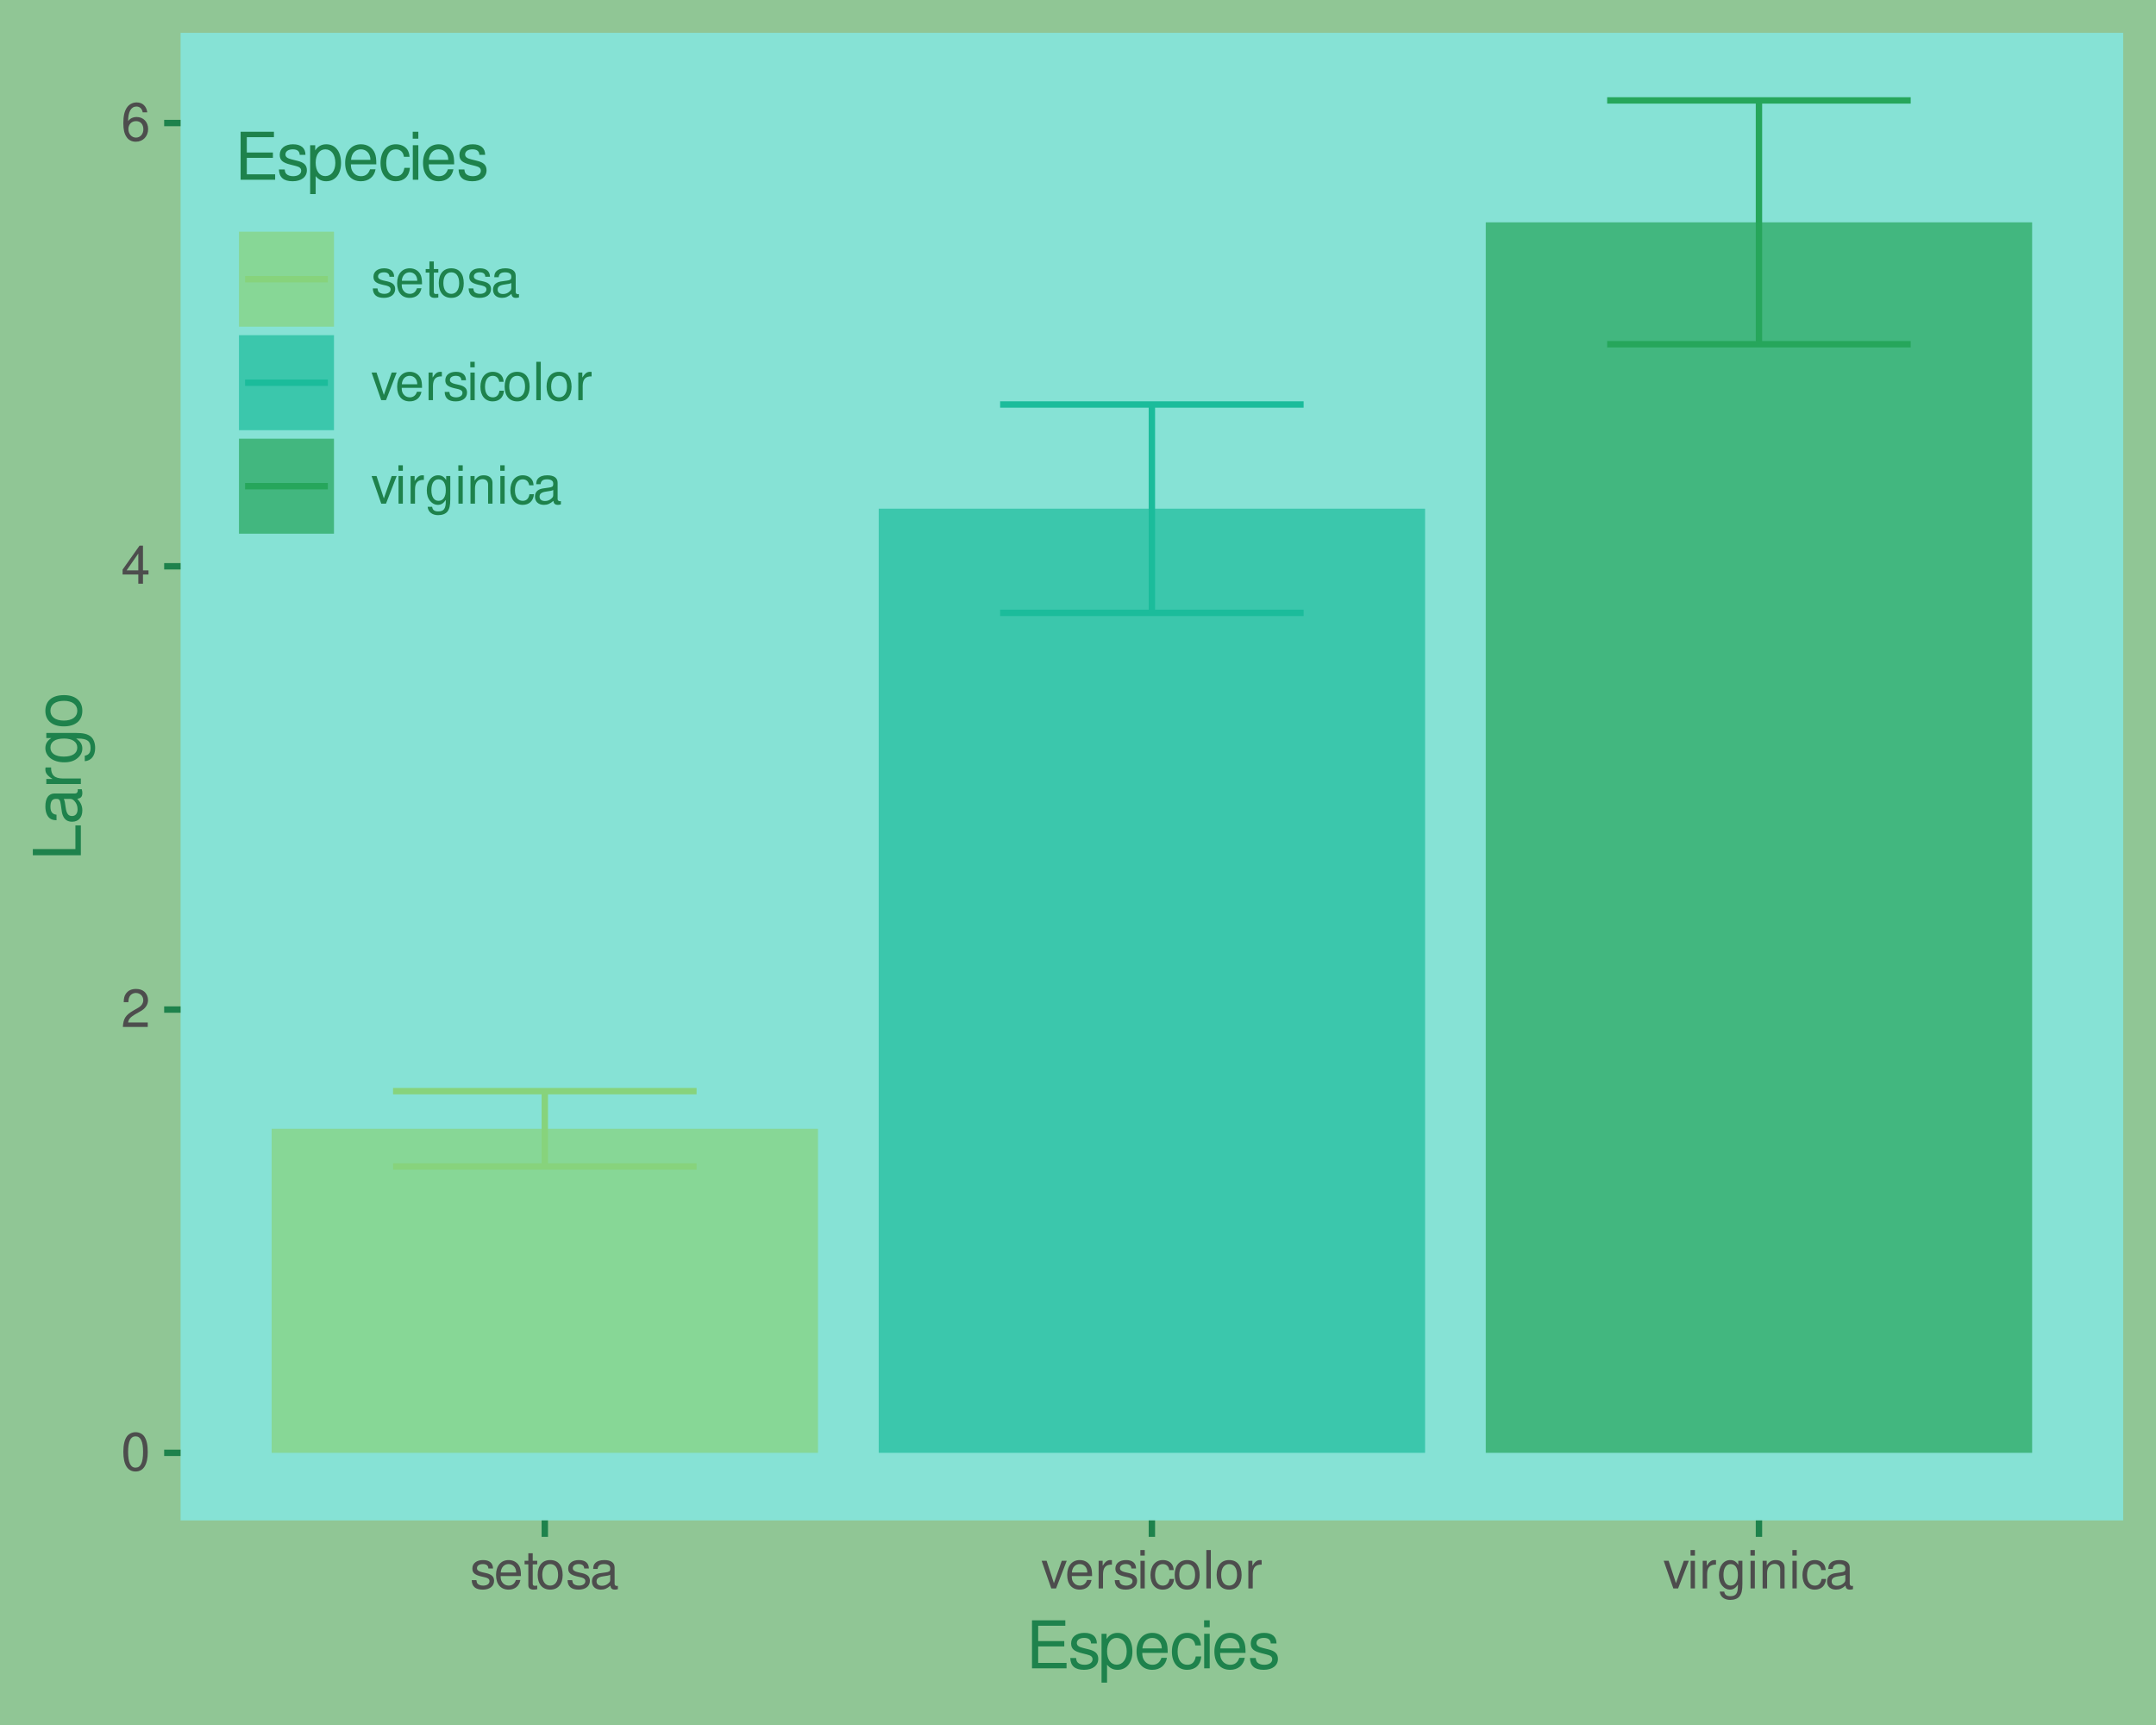 <?xml version="1.0" encoding="UTF-8"?>
<svg xmlns="http://www.w3.org/2000/svg" xmlns:xlink="http://www.w3.org/1999/xlink" width="360pt" height="288pt" viewBox="0 0 360 288" version="1.1">
<defs>
<g>
<symbol overflow="visible" id="glyph0-0">
<path style="stroke:none;" d=""/>
</symbol>
<symbol overflow="visible" id="glyph0-1">
<path style="stroke:none;" d="M 2.422 -6.359 C 1.844 -6.359 1.312 -6.094 0.984 -5.672 C 0.578 -5.109 0.375 -4.25 0.375 -3.078 C 0.375 -0.938 1.078 0.203 2.422 0.203 C 3.734 0.203 4.453 -0.938 4.453 -3.031 C 4.453 -4.25 4.266 -5.078 3.859 -5.672 C 3.531 -6.109 3.016 -6.359 2.422 -6.359 Z M 2.422 -5.672 C 3.25 -5.672 3.672 -4.828 3.672 -3.094 C 3.672 -1.281 3.266 -0.438 2.406 -0.438 C 1.578 -0.438 1.172 -1.312 1.172 -3.062 C 1.172 -4.828 1.578 -5.672 2.422 -5.672 Z M 2.422 -5.672 "/>
</symbol>
<symbol overflow="visible" id="glyph0-2">
<path style="stroke:none;" d="M 4.453 -0.766 L 1.172 -0.766 C 1.25 -1.297 1.531 -1.625 2.297 -2.094 L 3.172 -2.594 C 4.047 -3.062 4.5 -3.719 4.5 -4.5 C 4.5 -5.031 4.281 -5.531 3.922 -5.875 C 3.547 -6.203 3.094 -6.359 2.5 -6.359 C 1.703 -6.359 1.125 -6.078 0.781 -5.531 C 0.547 -5.203 0.453 -4.797 0.438 -4.156 L 1.219 -4.156 C 1.234 -4.594 1.297 -4.844 1.406 -5.062 C 1.594 -5.438 2 -5.688 2.469 -5.688 C 3.172 -5.688 3.703 -5.172 3.703 -4.484 C 3.703 -3.969 3.406 -3.531 2.859 -3.219 L 2.047 -2.75 C 0.75 -2 0.375 -1.406 0.297 -0.016 L 4.453 -0.016 Z M 4.453 -0.766 "/>
</symbol>
<symbol overflow="visible" id="glyph0-3">
<path style="stroke:none;" d="M 2.875 -1.547 L 2.875 0 L 3.656 0 L 3.656 -1.547 L 4.578 -1.547 L 4.578 -2.234 L 3.656 -2.234 L 3.656 -6.359 L 3.078 -6.359 L 0.25 -2.359 L 0.25 -1.547 Z M 2.875 -2.234 L 0.922 -2.234 L 2.875 -5.047 Z M 2.875 -2.234 "/>
</symbol>
<symbol overflow="visible" id="glyph0-4">
<path style="stroke:none;" d="M 4.375 -4.703 C 4.234 -5.75 3.562 -6.359 2.609 -6.359 C 1.922 -6.359 1.312 -6.031 0.938 -5.453 C 0.547 -4.828 0.375 -4.062 0.375 -2.906 C 0.375 -1.828 0.531 -1.156 0.906 -0.594 C 1.234 -0.078 1.781 0.203 2.469 0.203 C 3.656 0.203 4.516 -0.688 4.516 -1.922 C 4.516 -3.094 3.719 -3.922 2.609 -3.922 C 1.984 -3.922 1.5 -3.688 1.172 -3.234 C 1.172 -4.797 1.672 -5.672 2.562 -5.672 C 3.109 -5.672 3.484 -5.328 3.609 -4.703 Z M 2.5 -3.234 C 3.25 -3.234 3.719 -2.703 3.719 -1.859 C 3.719 -1.062 3.188 -0.484 2.484 -0.484 C 1.766 -0.484 1.219 -1.094 1.219 -1.906 C 1.219 -2.688 1.734 -3.234 2.5 -3.234 Z M 2.5 -3.234 "/>
</symbol>
<symbol overflow="visible" id="glyph0-5">
<path style="stroke:none;" d="M 3.859 -3.328 C 3.844 -4.234 3.25 -4.734 2.188 -4.734 C 1.109 -4.734 0.406 -4.188 0.406 -3.328 C 0.406 -2.609 0.781 -2.266 1.875 -2 L 2.562 -1.844 C 3.062 -1.719 3.266 -1.531 3.266 -1.203 C 3.266 -0.766 2.844 -0.469 2.203 -0.469 C 1.797 -0.469 1.469 -0.594 1.281 -0.781 C 1.172 -0.922 1.125 -1.047 1.078 -1.375 L 0.297 -1.375 C 0.328 -0.312 0.938 0.203 2.141 0.203 C 3.297 0.203 4.031 -0.375 4.031 -1.266 C 4.031 -1.938 3.656 -2.328 2.734 -2.547 L 2.031 -2.703 C 1.438 -2.844 1.172 -3.047 1.172 -3.375 C 1.172 -3.797 1.562 -4.062 2.156 -4.062 C 2.75 -4.062 3.062 -3.812 3.078 -3.328 Z M 3.859 -3.328 "/>
</symbol>
<symbol overflow="visible" id="glyph0-6">
<path style="stroke:none;" d="M 4.516 -2.062 C 4.516 -2.766 4.453 -3.188 4.328 -3.531 C 4.031 -4.281 3.328 -4.734 2.469 -4.734 C 1.172 -4.734 0.359 -3.766 0.359 -2.25 C 0.359 -0.719 1.141 0.203 2.453 0.203 C 3.5 0.203 4.234 -0.391 4.422 -1.406 L 3.672 -1.406 C 3.469 -0.797 3.062 -0.469 2.469 -0.469 C 2 -0.469 1.609 -0.688 1.359 -1.078 C 1.188 -1.344 1.125 -1.594 1.125 -2.062 Z M 1.141 -2.656 C 1.203 -3.516 1.719 -4.062 2.453 -4.062 C 3.203 -4.062 3.719 -3.484 3.719 -2.656 Z M 1.141 -2.656 "/>
</symbol>
<symbol overflow="visible" id="glyph0-7">
<path style="stroke:none;" d="M 2.234 -4.609 L 1.484 -4.609 L 1.484 -5.875 L 0.75 -5.875 L 0.75 -4.609 L 0.125 -4.609 L 0.125 -4.016 L 0.75 -4.016 L 0.75 -0.531 C 0.75 -0.047 1.062 0.203 1.641 0.203 C 1.828 0.203 1.984 0.188 2.234 0.141 L 2.234 -0.469 C 2.125 -0.453 2.031 -0.438 1.875 -0.438 C 1.562 -0.438 1.484 -0.531 1.484 -0.859 L 1.484 -4.016 L 2.234 -4.016 Z M 2.234 -4.609 "/>
</symbol>
<symbol overflow="visible" id="glyph0-8">
<path style="stroke:none;" d="M 2.391 -4.734 C 1.094 -4.734 0.312 -3.812 0.312 -2.266 C 0.312 -0.719 1.094 0.203 2.406 0.203 C 3.703 0.203 4.484 -0.719 4.484 -2.234 C 4.484 -3.828 3.734 -4.734 2.391 -4.734 Z M 2.406 -4.062 C 3.234 -4.062 3.719 -3.391 3.719 -2.25 C 3.719 -1.156 3.203 -0.469 2.406 -0.469 C 1.578 -0.469 1.078 -1.156 1.078 -2.266 C 1.078 -3.391 1.578 -4.062 2.406 -4.062 Z M 2.406 -4.062 "/>
</symbol>
<symbol overflow="visible" id="glyph0-9">
<path style="stroke:none;" d="M 4.703 -0.438 C 4.625 -0.406 4.594 -0.406 4.547 -0.406 C 4.297 -0.406 4.156 -0.547 4.156 -0.781 L 4.156 -3.484 C 4.156 -4.297 3.547 -4.734 2.422 -4.734 C 1.734 -4.734 1.203 -4.547 0.891 -4.203 C 0.672 -3.969 0.594 -3.703 0.578 -3.25 L 1.312 -3.25 C 1.375 -3.812 1.703 -4.062 2.391 -4.062 C 3.062 -4.062 3.422 -3.812 3.422 -3.375 L 3.422 -3.188 C 3.406 -2.875 3.25 -2.75 2.656 -2.672 C 1.625 -2.547 1.453 -2.5 1.172 -2.391 C 0.641 -2.156 0.375 -1.766 0.375 -1.156 C 0.375 -0.328 0.953 0.203 1.875 0.203 C 2.469 0.203 2.922 0 3.453 -0.469 C 3.5 0 3.734 0.203 4.203 0.203 C 4.359 0.203 4.453 0.188 4.703 0.125 Z M 3.422 -1.453 C 3.422 -1.203 3.359 -1.062 3.125 -0.859 C 2.828 -0.578 2.469 -0.438 2.047 -0.438 C 1.469 -0.438 1.141 -0.719 1.141 -1.172 C 1.141 -1.656 1.453 -1.906 2.25 -2.016 C 3.031 -2.125 3.172 -2.156 3.422 -2.281 Z M 3.422 -1.453 "/>
</symbol>
<symbol overflow="visible" id="glyph0-10">
<path style="stroke:none;" d="M 2.5 0 L 4.281 -4.609 L 3.453 -4.609 L 2.141 -0.875 L 0.922 -4.609 L 0.094 -4.609 L 1.703 0 Z M 2.5 0 "/>
</symbol>
<symbol overflow="visible" id="glyph0-11">
<path style="stroke:none;" d="M 0.609 -4.609 L 0.609 0 L 1.344 0 L 1.344 -2.391 C 1.359 -3.5 1.812 -4 2.828 -3.969 L 2.828 -4.719 C 2.703 -4.734 2.625 -4.734 2.547 -4.734 C 2.062 -4.734 1.703 -4.453 1.281 -3.781 L 1.281 -4.609 Z M 0.609 -4.609 "/>
</symbol>
<symbol overflow="visible" id="glyph0-12">
<path style="stroke:none;" d="M 1.312 -4.609 L 0.594 -4.609 L 0.594 0 L 1.312 0 Z M 1.312 -6.406 L 0.578 -6.406 L 0.578 -5.484 L 1.312 -5.484 Z M 1.312 -6.406 "/>
</symbol>
<symbol overflow="visible" id="glyph0-13">
<path style="stroke:none;" d="M 4.141 -3.062 C 4.109 -3.516 4.016 -3.797 3.828 -4.062 C 3.516 -4.484 2.969 -4.734 2.328 -4.734 C 1.078 -4.734 0.266 -3.75 0.266 -2.219 C 0.266 -0.734 1.062 0.203 2.312 0.203 C 3.406 0.203 4.109 -0.453 4.203 -1.578 L 3.453 -1.578 C 3.328 -0.844 2.953 -0.469 2.328 -0.469 C 1.516 -0.469 1.031 -1.141 1.031 -2.219 C 1.031 -3.375 1.516 -4.062 2.312 -4.062 C 2.922 -4.062 3.312 -3.703 3.406 -3.062 Z M 4.141 -3.062 "/>
</symbol>
<symbol overflow="visible" id="glyph0-14">
<path style="stroke:none;" d="M 1.344 -6.406 L 0.594 -6.406 L 0.594 0 L 1.344 0 Z M 1.344 -6.406 "/>
</symbol>
<symbol overflow="visible" id="glyph0-15">
<path style="stroke:none;" d="M 3.547 -4.609 L 3.547 -3.938 C 3.188 -4.5 2.781 -4.734 2.203 -4.734 C 1.078 -4.734 0.312 -3.703 0.312 -2.219 C 0.312 -1.453 0.5 -0.891 0.891 -0.422 C 1.234 -0.016 1.672 0.203 2.141 0.203 C 2.703 0.203 3.094 -0.047 3.484 -0.625 L 3.484 -0.391 C 3.484 0.844 3.141 1.297 2.219 1.297 C 1.594 1.297 1.281 1.062 1.203 0.531 L 0.453 0.531 C 0.531 1.375 1.203 1.922 2.203 1.922 C 2.891 1.922 3.453 1.703 3.75 1.328 C 4.094 0.891 4.234 0.328 4.234 -0.75 L 4.234 -4.609 Z M 2.266 -4.062 C 3.047 -4.062 3.484 -3.406 3.484 -2.25 C 3.484 -1.125 3.031 -0.469 2.266 -0.469 C 1.516 -0.469 1.078 -1.141 1.078 -2.266 C 1.078 -3.391 1.516 -4.062 2.266 -4.062 Z M 2.266 -4.062 "/>
</symbol>
<symbol overflow="visible" id="glyph0-16">
<path style="stroke:none;" d="M 0.609 -4.609 L 0.609 0 L 1.359 0 L 1.359 -2.547 C 1.359 -3.484 1.844 -4.094 2.609 -4.094 C 3.188 -4.094 3.547 -3.75 3.547 -3.188 L 3.547 0 L 4.281 0 L 4.281 -3.484 C 4.281 -4.25 3.719 -4.734 2.828 -4.734 C 2.141 -4.734 1.703 -4.484 1.297 -3.828 L 1.297 -4.609 Z M 0.609 -4.609 "/>
</symbol>
<symbol overflow="visible" id="glyph1-0">
<path style="stroke:none;" d=""/>
</symbol>
<symbol overflow="visible" id="glyph1-1">
<path style="stroke:none;" d="M 2.016 -3.656 L 6.375 -3.656 L 6.375 -4.547 L 2.016 -4.547 L 2.016 -7.109 L 6.547 -7.109 L 6.547 -8.016 L 0.984 -8.016 L 0.984 0 L 6.75 0 L 6.75 -0.906 L 2.016 -0.906 Z M 2.016 -3.656 "/>
</symbol>
<symbol overflow="visible" id="glyph1-2">
<path style="stroke:none;" d="M 4.812 -4.156 C 4.812 -5.297 4.062 -5.922 2.734 -5.922 C 1.391 -5.922 0.516 -5.234 0.516 -4.172 C 0.516 -3.266 0.984 -2.844 2.344 -2.516 L 3.203 -2.297 C 3.844 -2.141 4.094 -1.906 4.094 -1.5 C 4.094 -0.953 3.547 -0.594 2.75 -0.594 C 2.25 -0.594 1.844 -0.734 1.609 -0.984 C 1.469 -1.141 1.391 -1.312 1.344 -1.719 L 0.375 -1.719 C 0.422 -0.391 1.172 0.25 2.672 0.25 C 4.125 0.25 5.047 -0.469 5.047 -1.578 C 5.047 -2.438 4.562 -2.906 3.422 -3.172 L 2.547 -3.391 C 1.797 -3.562 1.469 -3.812 1.469 -4.219 C 1.469 -4.75 1.953 -5.078 2.688 -5.078 C 3.438 -5.078 3.828 -4.766 3.844 -4.156 Z M 4.812 -4.156 "/>
</symbol>
<symbol overflow="visible" id="glyph1-3">
<path style="stroke:none;" d="M 0.594 2.391 L 1.516 2.391 L 1.516 -0.609 C 2 -0.016 2.547 0.25 3.281 0.25 C 4.781 0.25 5.75 -0.953 5.75 -2.781 C 5.75 -4.719 4.812 -5.922 3.281 -5.922 C 2.5 -5.922 1.875 -5.578 1.438 -4.891 L 1.438 -5.766 L 0.594 -5.766 Z M 3.125 -5.078 C 4.141 -5.078 4.797 -4.188 4.797 -2.812 C 4.797 -1.5 4.125 -0.609 3.125 -0.609 C 2.141 -0.609 1.516 -1.484 1.516 -2.844 C 1.516 -4.188 2.141 -5.078 3.125 -5.078 Z M 3.125 -5.078 "/>
</symbol>
<symbol overflow="visible" id="glyph1-4">
<path style="stroke:none;" d="M 5.641 -2.578 C 5.641 -3.453 5.578 -3.984 5.406 -4.406 C 5.031 -5.359 4.156 -5.922 3.078 -5.922 C 1.469 -5.922 0.438 -4.703 0.438 -2.812 C 0.438 -0.906 1.438 0.25 3.062 0.25 C 4.375 0.25 5.297 -0.5 5.516 -1.75 L 4.594 -1.75 C 4.344 -0.984 3.828 -0.594 3.094 -0.594 C 2.516 -0.594 2.016 -0.859 1.703 -1.344 C 1.484 -1.672 1.406 -2 1.391 -2.578 Z M 1.422 -3.328 C 1.5 -4.391 2.141 -5.078 3.062 -5.078 C 4 -5.078 4.656 -4.359 4.656 -3.328 Z M 1.422 -3.328 "/>
</symbol>
<symbol overflow="visible" id="glyph1-5">
<path style="stroke:none;" d="M 5.188 -3.828 C 5.141 -4.391 5.016 -4.75 4.797 -5.078 C 4.406 -5.609 3.703 -5.922 2.906 -5.922 C 1.344 -5.922 0.344 -4.703 0.344 -2.781 C 0.344 -0.922 1.328 0.25 2.891 0.25 C 4.266 0.25 5.141 -0.578 5.25 -1.984 L 4.328 -1.984 C 4.172 -1.062 3.703 -0.594 2.922 -0.594 C 1.906 -0.594 1.297 -1.422 1.297 -2.781 C 1.297 -4.219 1.891 -5.078 2.891 -5.078 C 3.656 -5.078 4.141 -4.625 4.25 -3.828 Z M 5.188 -3.828 "/>
</symbol>
<symbol overflow="visible" id="glyph1-6">
<path style="stroke:none;" d="M 1.656 -5.766 L 0.734 -5.766 L 0.734 0 L 1.656 0 Z M 1.656 -8.016 L 0.719 -8.016 L 0.719 -6.859 L 1.656 -6.859 Z M 1.656 -8.016 "/>
</symbol>
<symbol overflow="visible" id="glyph2-0">
<path style="stroke:none;" d=""/>
</symbol>
<symbol overflow="visible" id="glyph2-1">
<path style="stroke:none;" d="M -8.016 -1.906 L -8.016 -0.875 L 0 -0.875 L 0 -5.859 L -0.906 -5.859 L -0.906 -1.906 Z M -8.016 -1.906 "/>
</symbol>
<symbol overflow="visible" id="glyph2-2">
<path style="stroke:none;" d="M -0.531 -5.891 C -0.516 -5.781 -0.516 -5.734 -0.516 -5.688 C -0.516 -5.375 -0.688 -5.188 -0.969 -5.188 L -4.359 -5.188 C -5.375 -5.188 -5.922 -4.438 -5.922 -3.031 C -5.922 -2.172 -5.688 -1.5 -5.266 -1.109 C -4.969 -0.844 -4.625 -0.734 -4.062 -0.719 L -4.062 -1.641 C -4.766 -1.719 -5.078 -2.141 -5.078 -2.984 C -5.078 -3.828 -4.781 -4.281 -4.219 -4.281 L -3.984 -4.281 C -3.594 -4.266 -3.438 -4.062 -3.344 -3.328 C -3.172 -2.031 -3.141 -1.828 -2.984 -1.469 C -2.703 -0.797 -2.203 -0.469 -1.453 -0.469 C -0.406 -0.469 0.25 -1.188 0.25 -2.359 C 0.25 -3.078 0 -3.656 -0.594 -4.312 C 0 -4.375 0.25 -4.656 0.25 -5.266 C 0.25 -5.453 0.234 -5.578 0.156 -5.891 Z M -1.812 -4.281 C -1.5 -4.281 -1.312 -4.188 -1.062 -3.922 C -0.719 -3.547 -0.547 -3.094 -0.547 -2.547 C -0.547 -1.844 -0.891 -1.422 -1.469 -1.422 C -2.078 -1.422 -2.391 -1.812 -2.531 -2.812 C -2.656 -3.781 -2.703 -3.969 -2.844 -4.281 Z M -1.812 -4.281 "/>
</symbol>
<symbol overflow="visible" id="glyph2-3">
<path style="stroke:none;" d="M -5.766 -0.766 L 0 -0.766 L 0 -1.688 L -2.984 -1.688 C -4.375 -1.688 -5 -2.266 -4.969 -3.531 L -5.891 -3.531 C -5.922 -3.375 -5.922 -3.281 -5.922 -3.172 C -5.922 -2.578 -5.578 -2.141 -4.719 -1.609 L -5.766 -1.609 Z M -5.766 -0.766 "/>
</symbol>
<symbol overflow="visible" id="glyph2-4">
<path style="stroke:none;" d="M -5.766 -4.438 L -4.922 -4.438 C -5.625 -3.984 -5.922 -3.469 -5.922 -2.75 C -5.922 -1.359 -4.625 -0.391 -2.781 -0.391 C -1.812 -0.391 -1.109 -0.609 -0.531 -1.109 C -0.016 -1.547 0.25 -2.094 0.25 -2.688 C 0.25 -3.375 -0.062 -3.875 -0.781 -4.359 L -0.484 -4.359 C 1.062 -4.359 1.625 -3.922 1.625 -2.781 C 1.625 -2 1.312 -1.594 0.656 -1.5 L 0.656 -0.578 C 1.734 -0.656 2.391 -1.5 2.391 -2.766 C 2.391 -3.609 2.125 -4.312 1.656 -4.688 C 1.125 -5.125 0.406 -5.297 -0.953 -5.297 L -5.766 -5.297 Z M -5.078 -2.844 C -5.078 -3.812 -4.266 -4.359 -2.812 -4.359 C -1.406 -4.359 -0.594 -3.797 -0.594 -2.844 C -0.594 -1.891 -1.422 -1.344 -2.844 -1.344 C -4.25 -1.344 -5.078 -1.891 -5.078 -2.844 Z M -5.078 -2.844 "/>
</symbol>
<symbol overflow="visible" id="glyph2-5">
<path style="stroke:none;" d="M -5.922 -2.984 C -5.922 -1.359 -4.781 -0.391 -2.844 -0.391 C -0.891 -0.391 0.25 -1.359 0.25 -3 C 0.25 -4.625 -0.906 -5.609 -2.797 -5.609 C -4.797 -5.609 -5.922 -4.656 -5.922 -2.984 Z M -5.078 -3 C -5.078 -4.031 -4.234 -4.656 -2.812 -4.656 C -1.438 -4.656 -0.594 -4.016 -0.594 -3 C -0.594 -1.984 -1.438 -1.359 -2.844 -1.359 C -4.234 -1.359 -5.078 -1.984 -5.078 -3 Z M -5.078 -3 "/>
</symbol>
</g>
<clipPath id="clip1">
  <path d="M 30.152 5.48 L 354.523 5.48 L 354.523 253.852 L 30.152 253.852 Z M 30.152 5.48 "/>
</clipPath>
</defs>
<g id="surface16">
<rect x="0" y="0" width="360" height="288" style="fill:rgb(56.471%,77.647%,58.431%);fill-opacity:1;stroke:none;"/>
<path style="fill:none;stroke-width:1.067;stroke-linecap:round;stroke-linejoin:round;stroke:rgb(56.471%,77.647%,58.431%);stroke-opacity:1;stroke-miterlimit:10;" d="M 0 288 L 360 288 L 360 0 L 0 0 Z M 0 288 "/>
<g clip-path="url(#clip1)" clip-rule="nonzero">
<path style=" stroke:none;fill-rule:nonzero;fill:rgb(52.549%,88.627%,83.529%);fill-opacity:1;" d="M 30.152 253.848 L 354.523 253.848 L 354.523 5.477 L 30.152 5.477 Z M 30.152 253.848 "/>
</g>
<path style=" stroke:none;fill-rule:nonzero;fill:rgb(52.941%,82.745%,48.627%);fill-opacity:0.702;" d="M 45.355 242.559 L 136.586 242.559 L 136.586 188.461 L 45.355 188.461 Z M 45.355 242.559 "/>
<path style=" stroke:none;fill-rule:nonzero;fill:rgb(10.588%,73.725%,60.784%);fill-opacity:0.702;" d="M 146.723 242.559 L 237.953 242.559 L 237.953 84.926 L 146.723 84.926 Z M 146.723 242.559 "/>
<path style=" stroke:none;fill-rule:nonzero;fill:rgb(14.902%,65.098%,35.686%);fill-opacity:0.702;" d="M 248.086 242.559 L 339.316 242.559 L 339.316 37.121 L 248.086 37.121 Z M 248.086 242.559 "/>
<path style="fill:none;stroke-width:1.067;stroke-linecap:butt;stroke-linejoin:round;stroke:rgb(52.941%,82.745%,48.627%);stroke-opacity:1;stroke-miterlimit:10;" d="M 65.629 182.172 L 116.312 182.172 "/>
<path style="fill:none;stroke-width:1.067;stroke-linecap:butt;stroke-linejoin:round;stroke:rgb(52.941%,82.745%,48.627%);stroke-opacity:1;stroke-miterlimit:10;" d="M 90.969 182.172 L 90.969 194.754 "/>
<path style="fill:none;stroke-width:1.067;stroke-linecap:butt;stroke-linejoin:round;stroke:rgb(52.941%,82.745%,48.627%);stroke-opacity:1;stroke-miterlimit:10;" d="M 65.629 194.754 L 116.312 194.754 "/>
<path style="fill:none;stroke-width:1.067;stroke-linecap:butt;stroke-linejoin:round;stroke:rgb(10.588%,73.725%,60.784%);stroke-opacity:1;stroke-miterlimit:10;" d="M 166.996 67.535 L 217.676 67.535 "/>
<path style="fill:none;stroke-width:1.067;stroke-linecap:butt;stroke-linejoin:round;stroke:rgb(10.588%,73.725%,60.784%);stroke-opacity:1;stroke-miterlimit:10;" d="M 192.336 67.535 L 192.336 102.32 "/>
<path style="fill:none;stroke-width:1.067;stroke-linecap:butt;stroke-linejoin:round;stroke:rgb(10.588%,73.725%,60.784%);stroke-opacity:1;stroke-miterlimit:10;" d="M 166.996 102.32 L 217.676 102.32 "/>
<path style="fill:none;stroke-width:1.067;stroke-linecap:butt;stroke-linejoin:round;stroke:rgb(14.902%,65.098%,35.686%);stroke-opacity:1;stroke-miterlimit:10;" d="M 268.359 16.77 L 319.043 16.77 "/>
<path style="fill:none;stroke-width:1.067;stroke-linecap:butt;stroke-linejoin:round;stroke:rgb(14.902%,65.098%,35.686%);stroke-opacity:1;stroke-miterlimit:10;" d="M 293.703 16.77 L 293.703 57.473 "/>
<path style="fill:none;stroke-width:1.067;stroke-linecap:butt;stroke-linejoin:round;stroke:rgb(14.902%,65.098%,35.686%);stroke-opacity:1;stroke-miterlimit:10;" d="M 268.359 57.473 L 319.043 57.473 "/>
<g style="fill:rgb(30.196%,30.196%,30.196%);fill-opacity:1;">
  <use xlink:href="#glyph0-1" x="20.219" y="245.474"/>
</g>
<g style="fill:rgb(30.196%,30.196%,30.196%);fill-opacity:1;">
  <use xlink:href="#glyph0-2" x="20.219" y="171.47"/>
</g>
<g style="fill:rgb(30.196%,30.196%,30.196%);fill-opacity:1;">
  <use xlink:href="#glyph0-3" x="20.219" y="97.462"/>
</g>
<g style="fill:rgb(30.196%,30.196%,30.196%);fill-opacity:1;">
  <use xlink:href="#glyph0-4" x="20.219" y="23.458"/>
</g>
<path style="fill:none;stroke-width:1.067;stroke-linecap:butt;stroke-linejoin:round;stroke:rgb(11.765%,50.98%,29.804%);stroke-opacity:1;stroke-miterlimit:10;" d="M 27.41 242.559 L 30.152 242.559 "/>
<path style="fill:none;stroke-width:1.067;stroke-linecap:butt;stroke-linejoin:round;stroke:rgb(11.765%,50.98%,29.804%);stroke-opacity:1;stroke-miterlimit:10;" d="M 27.41 168.555 L 30.152 168.555 "/>
<path style="fill:none;stroke-width:1.067;stroke-linecap:butt;stroke-linejoin:round;stroke:rgb(11.765%,50.98%,29.804%);stroke-opacity:1;stroke-miterlimit:10;" d="M 27.41 94.547 L 30.152 94.547 "/>
<path style="fill:none;stroke-width:1.067;stroke-linecap:butt;stroke-linejoin:round;stroke:rgb(11.765%,50.98%,29.804%);stroke-opacity:1;stroke-miterlimit:10;" d="M 27.41 20.543 L 30.152 20.543 "/>
<path style="fill:none;stroke-width:1.067;stroke-linecap:butt;stroke-linejoin:round;stroke:rgb(11.765%,50.98%,29.804%);stroke-opacity:1;stroke-miterlimit:10;" d="M 90.969 256.59 L 90.969 253.848 "/>
<path style="fill:none;stroke-width:1.067;stroke-linecap:butt;stroke-linejoin:round;stroke:rgb(11.765%,50.98%,29.804%);stroke-opacity:1;stroke-miterlimit:10;" d="M 192.336 256.59 L 192.336 253.848 "/>
<path style="fill:none;stroke-width:1.067;stroke-linecap:butt;stroke-linejoin:round;stroke:rgb(11.765%,50.98%,29.804%);stroke-opacity:1;stroke-miterlimit:10;" d="M 293.703 256.59 L 293.703 253.848 "/>
<g style="fill:rgb(30.196%,30.196%,30.196%);fill-opacity:1;">
  <use xlink:href="#glyph0-5" x="78.469" y="265.196"/>
  <use xlink:href="#glyph0-6" x="82.469" y="265.196"/>
  <use xlink:href="#glyph0-7" x="87.469" y="265.196"/>
  <use xlink:href="#glyph0-8" x="89.469" y="265.196"/>
  <use xlink:href="#glyph0-5" x="94.469" y="265.196"/>
  <use xlink:href="#glyph0-9" x="98.469" y="265.196"/>
</g>
<g style="fill:rgb(30.196%,30.196%,30.196%);fill-opacity:1;">
  <use xlink:href="#glyph0-10" x="173.836" y="265.196"/>
  <use xlink:href="#glyph0-6" x="177.836" y="265.196"/>
  <use xlink:href="#glyph0-11" x="182.836" y="265.196"/>
  <use xlink:href="#glyph0-5" x="185.836" y="265.196"/>
  <use xlink:href="#glyph0-12" x="189.836" y="265.196"/>
  <use xlink:href="#glyph0-13" x="191.836" y="265.196"/>
  <use xlink:href="#glyph0-8" x="195.836" y="265.196"/>
  <use xlink:href="#glyph0-14" x="200.836" y="265.196"/>
  <use xlink:href="#glyph0-8" x="202.836" y="265.196"/>
  <use xlink:href="#glyph0-11" x="207.836" y="265.196"/>
</g>
<g style="fill:rgb(30.196%,30.196%,30.196%);fill-opacity:1;">
  <use xlink:href="#glyph0-10" x="277.703" y="265.196"/>
  <use xlink:href="#glyph0-12" x="281.703" y="265.196"/>
  <use xlink:href="#glyph0-11" x="283.703" y="265.196"/>
  <use xlink:href="#glyph0-15" x="286.703" y="265.196"/>
  <use xlink:href="#glyph0-12" x="291.703" y="265.196"/>
  <use xlink:href="#glyph0-16" x="293.703" y="265.196"/>
  <use xlink:href="#glyph0-12" x="298.703" y="265.196"/>
  <use xlink:href="#glyph0-13" x="300.703" y="265.196"/>
  <use xlink:href="#glyph0-9" x="304.703" y="265.196"/>
</g>
<g style="fill:rgb(11.765%,50.98%,29.804%);fill-opacity:1;">
  <use xlink:href="#glyph1-1" x="171.336" y="278.538"/>
  <use xlink:href="#glyph1-2" x="178.336" y="278.538"/>
  <use xlink:href="#glyph1-3" x="183.336" y="278.538"/>
  <use xlink:href="#glyph1-4" x="189.336" y="278.538"/>
  <use xlink:href="#glyph1-5" x="195.336" y="278.538"/>
  <use xlink:href="#glyph1-6" x="200.336" y="278.538"/>
  <use xlink:href="#glyph1-4" x="202.336" y="278.538"/>
  <use xlink:href="#glyph1-2" x="208.336" y="278.538"/>
</g>
<g style="fill:rgb(11.765%,50.98%,29.804%);fill-opacity:1;">
  <use xlink:href="#glyph2-1" x="13.499" y="143.664"/>
  <use xlink:href="#glyph2-2" x="13.499" y="137.664"/>
  <use xlink:href="#glyph2-3" x="13.499" y="131.664"/>
  <use xlink:href="#glyph2-4" x="13.499" y="127.664"/>
  <use xlink:href="#glyph2-5" x="13.499" y="121.664"/>
</g>
<g style="fill:rgb(11.765%,50.98%,29.804%);fill-opacity:1;">
  <use xlink:href="#glyph1-1" x="39.195" y="30.011"/>
  <use xlink:href="#glyph1-2" x="46.195" y="30.011"/>
  <use xlink:href="#glyph1-3" x="51.195" y="30.011"/>
  <use xlink:href="#glyph1-4" x="57.195" y="30.011"/>
  <use xlink:href="#glyph1-5" x="63.195" y="30.011"/>
  <use xlink:href="#glyph1-6" x="68.195" y="30.011"/>
  <use xlink:href="#glyph1-4" x="70.195" y="30.011"/>
  <use xlink:href="#glyph1-2" x="76.195" y="30.011"/>
</g>
<path style=" stroke:none;fill-rule:nonzero;fill:rgb(52.941%,82.745%,48.627%);fill-opacity:0.702;" d="M 39.902 54.543 L 55.766 54.543 L 55.766 38.68 L 39.902 38.68 Z M 39.902 54.543 "/>
<path style="fill:none;stroke-width:1.067;stroke-linecap:butt;stroke-linejoin:round;stroke:rgb(52.941%,82.745%,48.627%);stroke-opacity:1;stroke-miterlimit:10;" d="M 40.922 46.613 L 54.746 46.613 "/>
<path style=" stroke:none;fill-rule:nonzero;fill:rgb(10.588%,73.725%,60.784%);fill-opacity:0.702;" d="M 39.902 71.824 L 55.766 71.824 L 55.766 55.961 L 39.902 55.961 Z M 39.902 71.824 "/>
<path style="fill:none;stroke-width:1.067;stroke-linecap:butt;stroke-linejoin:round;stroke:rgb(10.588%,73.725%,60.784%);stroke-opacity:1;stroke-miterlimit:10;" d="M 40.922 63.895 L 54.746 63.895 "/>
<path style=" stroke:none;fill-rule:nonzero;fill:rgb(14.902%,65.098%,35.686%);fill-opacity:0.702;" d="M 39.902 89.105 L 55.766 89.105 L 55.766 73.242 L 39.902 73.242 Z M 39.902 89.105 "/>
<path style="fill:none;stroke-width:1.067;stroke-linecap:butt;stroke-linejoin:round;stroke:rgb(14.902%,65.098%,35.686%);stroke-opacity:1;stroke-miterlimit:10;" d="M 40.922 81.172 L 54.746 81.172 "/>
<g style="fill:rgb(11.765%,50.98%,29.804%);fill-opacity:1;">
  <use xlink:href="#glyph0-5" x="61.953" y="49.528"/>
  <use xlink:href="#glyph0-6" x="65.953" y="49.528"/>
  <use xlink:href="#glyph0-7" x="70.953" y="49.528"/>
  <use xlink:href="#glyph0-8" x="72.953" y="49.528"/>
  <use xlink:href="#glyph0-5" x="77.953" y="49.528"/>
  <use xlink:href="#glyph0-9" x="81.953" y="49.528"/>
</g>
<g style="fill:rgb(11.765%,50.98%,29.804%);fill-opacity:1;">
  <use xlink:href="#glyph0-10" x="61.953" y="66.81"/>
  <use xlink:href="#glyph0-6" x="65.953" y="66.81"/>
  <use xlink:href="#glyph0-11" x="70.953" y="66.81"/>
  <use xlink:href="#glyph0-5" x="73.953" y="66.81"/>
  <use xlink:href="#glyph0-12" x="77.953" y="66.81"/>
  <use xlink:href="#glyph0-13" x="79.953" y="66.81"/>
  <use xlink:href="#glyph0-8" x="83.953" y="66.81"/>
  <use xlink:href="#glyph0-14" x="88.953" y="66.81"/>
  <use xlink:href="#glyph0-8" x="90.953" y="66.81"/>
  <use xlink:href="#glyph0-11" x="95.953" y="66.81"/>
</g>
<g style="fill:rgb(11.765%,50.98%,29.804%);fill-opacity:1;">
  <use xlink:href="#glyph0-10" x="61.953" y="84.087"/>
  <use xlink:href="#glyph0-12" x="65.953" y="84.087"/>
  <use xlink:href="#glyph0-11" x="67.953" y="84.087"/>
  <use xlink:href="#glyph0-15" x="70.953" y="84.087"/>
  <use xlink:href="#glyph0-12" x="75.953" y="84.087"/>
  <use xlink:href="#glyph0-16" x="77.953" y="84.087"/>
  <use xlink:href="#glyph0-12" x="82.953" y="84.087"/>
  <use xlink:href="#glyph0-13" x="84.953" y="84.087"/>
  <use xlink:href="#glyph0-9" x="88.953" y="84.087"/>
</g>
</g>
</svg>
